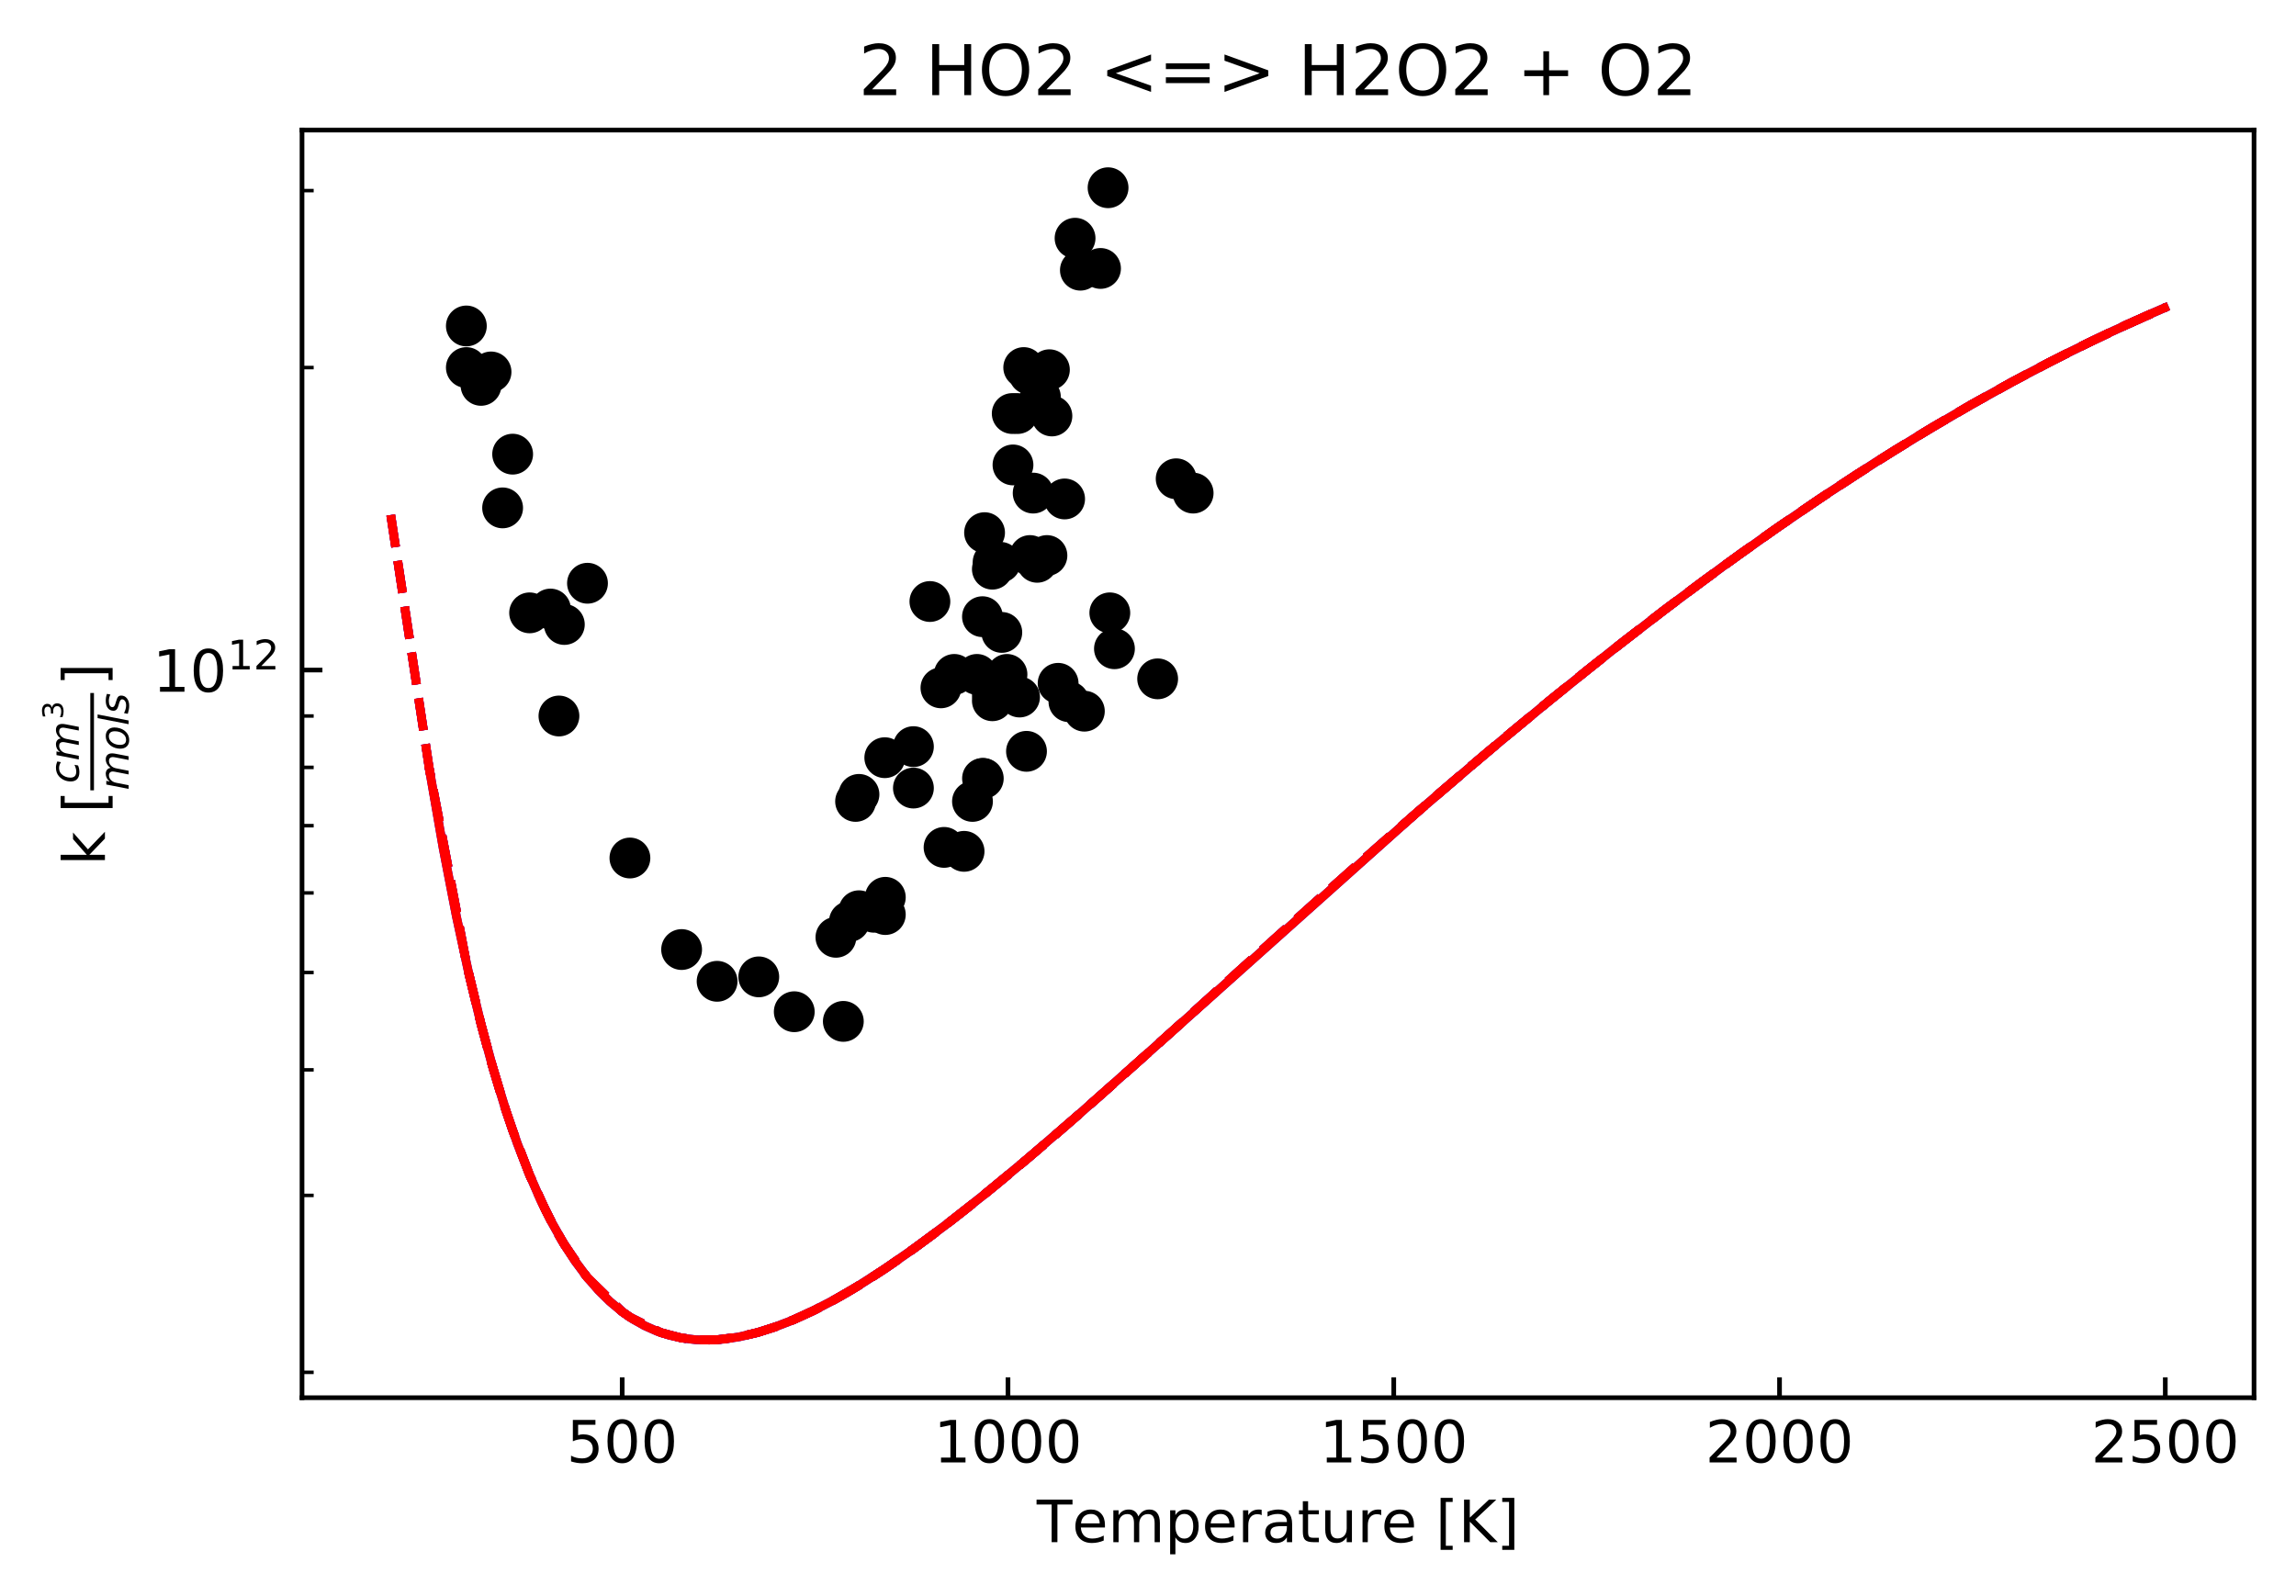 <?xml version="1.0" encoding="utf-8" standalone="no"?>
<!DOCTYPE svg PUBLIC "-//W3C//DTD SVG 1.1//EN"
  "http://www.w3.org/Graphics/SVG/1.1/DTD/svg11.dtd">
<!-- Created with matplotlib (https://matplotlib.org/) -->
<svg height="273.814pt" version="1.1" viewBox="0 0 393.8 273.814" width="393.8pt" xmlns="http://www.w3.org/2000/svg" xmlns:xlink="http://www.w3.org/1999/xlink">
 <defs>
  <style type="text/css">
*{stroke-linecap:butt;stroke-linejoin:round;}
  </style>
 </defs>
 <g id="figure_1">
  <g id="patch_1">
   <path d="M 0 273.814 
L 393.8 273.814 
L 393.8 0 
L 0 0 
z
" style="fill:#ffffff;"/>
  </g>
  <g id="axes_1">
   <g id="patch_2">
    <path d="M 51.8 239.758 
L 386.6 239.758 
L 386.6 22.318 
L 51.8 22.318 
z
" style="fill:#ffffff;"/>
   </g>
   <g id="matplotlib.axis_1">
    <g id="xtick_1">
     <g id="line2d_1">
      <defs>
       <path d="M 0 0 
L 0 -3.5 
" id="mb0730b00f3" style="stroke:#000000;stroke-width:0.8;"/>
      </defs>
      <g>
       <use style="stroke:#000000;stroke-width:0.8;" x="106.718" xlink:href="#mb0730b00f3" y="239.758"/>
      </g>
     </g>
     <g id="text_1">
      <!-- 500 -->
      <defs>
       <path d="M 10.797 72.906 
L 49.516 72.906 
L 49.516 64.594 
L 19.828 64.594 
L 19.828 46.734 
Q 21.969 47.469 24.109 47.828 
Q 26.266 48.188 28.422 48.188 
Q 40.625 48.188 47.75 41.5 
Q 54.891 34.812 54.891 23.391 
Q 54.891 11.625 47.562 5.094 
Q 40.234 -1.422 26.906 -1.422 
Q 22.312 -1.422 17.547 -0.641 
Q 12.797 0.141 7.719 1.703 
L 7.719 11.625 
Q 12.109 9.234 16.797 8.062 
Q 21.484 6.891 26.703 6.891 
Q 35.156 6.891 40.078 11.328 
Q 45.016 15.766 45.016 23.391 
Q 45.016 31 40.078 35.438 
Q 35.156 39.891 26.703 39.891 
Q 22.75 39.891 18.812 39.016 
Q 14.891 38.141 10.797 36.281 
z
" id="DejaVuSans-53"/>
       <path d="M 31.781 66.406 
Q 24.172 66.406 20.328 58.906 
Q 16.5 51.422 16.5 36.375 
Q 16.5 21.391 20.328 13.891 
Q 24.172 6.391 31.781 6.391 
Q 39.453 6.391 43.281 13.891 
Q 47.125 21.391 47.125 36.375 
Q 47.125 51.422 43.281 58.906 
Q 39.453 66.406 31.781 66.406 
z
M 31.781 74.219 
Q 44.047 74.219 50.516 64.516 
Q 56.984 54.828 56.984 36.375 
Q 56.984 17.969 50.516 8.266 
Q 44.047 -1.422 31.781 -1.422 
Q 19.531 -1.422 13.062 8.266 
Q 6.594 17.969 6.594 36.375 
Q 6.594 54.828 13.062 64.516 
Q 19.531 74.219 31.781 74.219 
z
" id="DejaVuSans-48"/>
      </defs>
      <g transform="translate(97.174 250.857)scale(0.1 -0.1)">
       <use xlink:href="#DejaVuSans-53"/>
       <use x="63.623" xlink:href="#DejaVuSans-48"/>
       <use x="127.246" xlink:href="#DejaVuSans-48"/>
      </g>
     </g>
    </g>
    <g id="xtick_2">
     <g id="line2d_2">
      <g>
       <use style="stroke:#000000;stroke-width:0.8;" x="172.884" xlink:href="#mb0730b00f3" y="239.758"/>
      </g>
     </g>
     <g id="text_2">
      <!-- 1000 -->
      <defs>
       <path d="M 12.406 8.297 
L 28.516 8.297 
L 28.516 63.922 
L 10.984 60.406 
L 10.984 69.391 
L 28.422 72.906 
L 38.281 72.906 
L 38.281 8.297 
L 54.391 8.297 
L 54.391 0 
L 12.406 0 
z
" id="DejaVuSans-49"/>
      </defs>
      <g transform="translate(160.159 250.857)scale(0.1 -0.1)">
       <use xlink:href="#DejaVuSans-49"/>
       <use x="63.623" xlink:href="#DejaVuSans-48"/>
       <use x="127.246" xlink:href="#DejaVuSans-48"/>
       <use x="190.869" xlink:href="#DejaVuSans-48"/>
      </g>
     </g>
    </g>
    <g id="xtick_3">
     <g id="line2d_3">
      <g>
       <use style="stroke:#000000;stroke-width:0.8;" x="239.05" xlink:href="#mb0730b00f3" y="239.758"/>
      </g>
     </g>
     <g id="text_3">
      <!-- 1500 -->
      <g transform="translate(226.325 250.857)scale(0.1 -0.1)">
       <use xlink:href="#DejaVuSans-49"/>
       <use x="63.623" xlink:href="#DejaVuSans-53"/>
       <use x="127.246" xlink:href="#DejaVuSans-48"/>
       <use x="190.869" xlink:href="#DejaVuSans-48"/>
      </g>
     </g>
    </g>
    <g id="xtick_4">
     <g id="line2d_4">
      <g>
       <use style="stroke:#000000;stroke-width:0.8;" x="305.216" xlink:href="#mb0730b00f3" y="239.758"/>
      </g>
     </g>
     <g id="text_4">
      <!-- 2000 -->
      <defs>
       <path d="M 19.188 8.297 
L 53.609 8.297 
L 53.609 0 
L 7.328 0 
L 7.328 8.297 
Q 12.938 14.109 22.625 23.891 
Q 32.328 33.688 34.812 36.531 
Q 39.547 41.844 41.422 45.531 
Q 43.312 49.219 43.312 52.781 
Q 43.312 58.594 39.234 62.25 
Q 35.156 65.922 28.609 65.922 
Q 23.969 65.922 18.812 64.312 
Q 13.672 62.703 7.812 59.422 
L 7.812 69.391 
Q 13.766 71.781 18.938 73 
Q 24.125 74.219 28.422 74.219 
Q 39.75 74.219 46.484 68.547 
Q 53.219 62.891 53.219 53.422 
Q 53.219 48.922 51.531 44.891 
Q 49.859 40.875 45.406 35.406 
Q 44.188 33.984 37.641 27.219 
Q 31.109 20.453 19.188 8.297 
z
" id="DejaVuSans-50"/>
      </defs>
      <g transform="translate(292.491 250.857)scale(0.1 -0.1)">
       <use xlink:href="#DejaVuSans-50"/>
       <use x="63.623" xlink:href="#DejaVuSans-48"/>
       <use x="127.246" xlink:href="#DejaVuSans-48"/>
       <use x="190.869" xlink:href="#DejaVuSans-48"/>
      </g>
     </g>
    </g>
    <g id="xtick_5">
     <g id="line2d_5">
      <g>
       <use style="stroke:#000000;stroke-width:0.8;" x="371.382" xlink:href="#mb0730b00f3" y="239.758"/>
      </g>
     </g>
     <g id="text_5">
      <!-- 2500 -->
      <g transform="translate(358.657 250.857)scale(0.1 -0.1)">
       <use xlink:href="#DejaVuSans-50"/>
       <use x="63.623" xlink:href="#DejaVuSans-53"/>
       <use x="127.246" xlink:href="#DejaVuSans-48"/>
       <use x="190.869" xlink:href="#DejaVuSans-48"/>
      </g>
     </g>
    </g>
    <g id="text_6">
     <!-- Temperature [K] -->
     <defs>
      <path d="M -0.297 72.906 
L 61.375 72.906 
L 61.375 64.594 
L 35.5 64.594 
L 35.5 0 
L 25.594 0 
L 25.594 64.594 
L -0.297 64.594 
z
" id="DejaVuSans-84"/>
      <path d="M 56.203 29.594 
L 56.203 25.203 
L 14.891 25.203 
Q 15.484 15.922 20.484 11.062 
Q 25.484 6.203 34.422 6.203 
Q 39.594 6.203 44.453 7.469 
Q 49.312 8.734 54.109 11.281 
L 54.109 2.781 
Q 49.266 0.734 44.188 -0.344 
Q 39.109 -1.422 33.891 -1.422 
Q 20.797 -1.422 13.156 6.188 
Q 5.516 13.812 5.516 26.812 
Q 5.516 40.234 12.766 48.109 
Q 20.016 56 32.328 56 
Q 43.359 56 49.781 48.891 
Q 56.203 41.797 56.203 29.594 
z
M 47.219 32.234 
Q 47.125 39.594 43.094 43.984 
Q 39.062 48.391 32.422 48.391 
Q 24.906 48.391 20.391 44.141 
Q 15.875 39.891 15.188 32.172 
z
" id="DejaVuSans-101"/>
      <path d="M 52 44.188 
Q 55.375 50.25 60.062 53.125 
Q 64.75 56 71.094 56 
Q 79.641 56 84.281 50.016 
Q 88.922 44.047 88.922 33.016 
L 88.922 0 
L 79.891 0 
L 79.891 32.719 
Q 79.891 40.578 77.094 44.375 
Q 74.312 48.188 68.609 48.188 
Q 61.625 48.188 57.562 43.547 
Q 53.516 38.922 53.516 30.906 
L 53.516 0 
L 44.484 0 
L 44.484 32.719 
Q 44.484 40.625 41.703 44.406 
Q 38.922 48.188 33.109 48.188 
Q 26.219 48.188 22.156 43.531 
Q 18.109 38.875 18.109 30.906 
L 18.109 0 
L 9.078 0 
L 9.078 54.688 
L 18.109 54.688 
L 18.109 46.188 
Q 21.188 51.219 25.484 53.609 
Q 29.781 56 35.688 56 
Q 41.656 56 45.828 52.969 
Q 50 49.953 52 44.188 
z
" id="DejaVuSans-109"/>
      <path d="M 18.109 8.203 
L 18.109 -20.797 
L 9.078 -20.797 
L 9.078 54.688 
L 18.109 54.688 
L 18.109 46.391 
Q 20.953 51.266 25.266 53.625 
Q 29.594 56 35.594 56 
Q 45.562 56 51.781 48.094 
Q 58.016 40.188 58.016 27.297 
Q 58.016 14.406 51.781 6.484 
Q 45.562 -1.422 35.594 -1.422 
Q 29.594 -1.422 25.266 0.953 
Q 20.953 3.328 18.109 8.203 
z
M 48.688 27.297 
Q 48.688 37.203 44.609 42.844 
Q 40.531 48.484 33.406 48.484 
Q 26.266 48.484 22.188 42.844 
Q 18.109 37.203 18.109 27.297 
Q 18.109 17.391 22.188 11.75 
Q 26.266 6.109 33.406 6.109 
Q 40.531 6.109 44.609 11.75 
Q 48.688 17.391 48.688 27.297 
z
" id="DejaVuSans-112"/>
      <path d="M 41.109 46.297 
Q 39.594 47.172 37.812 47.578 
Q 36.031 48 33.891 48 
Q 26.266 48 22.188 43.047 
Q 18.109 38.094 18.109 28.812 
L 18.109 0 
L 9.078 0 
L 9.078 54.688 
L 18.109 54.688 
L 18.109 46.188 
Q 20.953 51.172 25.484 53.578 
Q 30.031 56 36.531 56 
Q 37.453 56 38.578 55.875 
Q 39.703 55.766 41.062 55.516 
z
" id="DejaVuSans-114"/>
      <path d="M 34.281 27.484 
Q 23.391 27.484 19.188 25 
Q 14.984 22.516 14.984 16.5 
Q 14.984 11.719 18.141 8.906 
Q 21.297 6.109 26.703 6.109 
Q 34.188 6.109 38.703 11.406 
Q 43.219 16.703 43.219 25.484 
L 43.219 27.484 
z
M 52.203 31.203 
L 52.203 0 
L 43.219 0 
L 43.219 8.297 
Q 40.141 3.328 35.547 0.953 
Q 30.953 -1.422 24.312 -1.422 
Q 15.922 -1.422 10.953 3.297 
Q 6 8.016 6 15.922 
Q 6 25.141 12.172 29.828 
Q 18.359 34.516 30.609 34.516 
L 43.219 34.516 
L 43.219 35.406 
Q 43.219 41.609 39.141 45 
Q 35.062 48.391 27.688 48.391 
Q 23 48.391 18.547 47.266 
Q 14.109 46.141 10.016 43.891 
L 10.016 52.203 
Q 14.938 54.109 19.578 55.047 
Q 24.219 56 28.609 56 
Q 40.484 56 46.344 49.844 
Q 52.203 43.703 52.203 31.203 
z
" id="DejaVuSans-97"/>
      <path d="M 18.312 70.219 
L 18.312 54.688 
L 36.812 54.688 
L 36.812 47.703 
L 18.312 47.703 
L 18.312 18.016 
Q 18.312 11.328 20.141 9.422 
Q 21.969 7.516 27.594 7.516 
L 36.812 7.516 
L 36.812 0 
L 27.594 0 
Q 17.188 0 13.234 3.875 
Q 9.281 7.766 9.281 18.016 
L 9.281 47.703 
L 2.688 47.703 
L 2.688 54.688 
L 9.281 54.688 
L 9.281 70.219 
z
" id="DejaVuSans-116"/>
      <path d="M 8.5 21.578 
L 8.5 54.688 
L 17.484 54.688 
L 17.484 21.922 
Q 17.484 14.156 20.5 10.266 
Q 23.531 6.391 29.594 6.391 
Q 36.859 6.391 41.078 11.031 
Q 45.312 15.672 45.312 23.688 
L 45.312 54.688 
L 54.297 54.688 
L 54.297 0 
L 45.312 0 
L 45.312 8.406 
Q 42.047 3.422 37.719 1 
Q 33.406 -1.422 27.688 -1.422 
Q 18.266 -1.422 13.375 4.438 
Q 8.5 10.297 8.5 21.578 
z
M 31.109 56 
z
" id="DejaVuSans-117"/>
      <path id="DejaVuSans-32"/>
      <path d="M 8.594 75.984 
L 29.297 75.984 
L 29.297 69 
L 17.578 69 
L 17.578 -6.203 
L 29.297 -6.203 
L 29.297 -13.188 
L 8.594 -13.188 
z
" id="DejaVuSans-91"/>
      <path d="M 9.812 72.906 
L 19.672 72.906 
L 19.672 42.094 
L 52.391 72.906 
L 65.094 72.906 
L 28.906 38.922 
L 67.672 0 
L 54.688 0 
L 19.672 35.109 
L 19.672 0 
L 9.812 0 
z
" id="DejaVuSans-75"/>
      <path d="M 30.422 75.984 
L 30.422 -13.188 
L 9.719 -13.188 
L 9.719 -6.203 
L 21.391 -6.203 
L 21.391 69 
L 9.719 69 
L 9.719 75.984 
z
" id="DejaVuSans-93"/>
     </defs>
     <g transform="translate(177.813 264.535)scale(0.1 -0.1)">
      <use xlink:href="#DejaVuSans-84"/>
      <use x="60.818" xlink:href="#DejaVuSans-101"/>
      <use x="122.342" xlink:href="#DejaVuSans-109"/>
      <use x="219.754" xlink:href="#DejaVuSans-112"/>
      <use x="283.23" xlink:href="#DejaVuSans-101"/>
      <use x="344.754" xlink:href="#DejaVuSans-114"/>
      <use x="385.867" xlink:href="#DejaVuSans-97"/>
      <use x="447.146" xlink:href="#DejaVuSans-116"/>
      <use x="486.355" xlink:href="#DejaVuSans-117"/>
      <use x="549.734" xlink:href="#DejaVuSans-114"/>
      <use x="590.816" xlink:href="#DejaVuSans-101"/>
      <use x="652.34" xlink:href="#DejaVuSans-32"/>
      <use x="684.127" xlink:href="#DejaVuSans-91"/>
      <use x="723.141" xlink:href="#DejaVuSans-75"/>
      <use x="788.717" xlink:href="#DejaVuSans-93"/>
     </g>
    </g>
   </g>
   <g id="matplotlib.axis_2">
    <g id="ytick_1">
     <g id="line2d_6">
      <defs>
       <path d="M 0 0 
L 3.5 0 
" id="m289dfa1ef1" style="stroke:#000000;stroke-width:0.8;"/>
      </defs>
      <g>
       <use style="stroke:#000000;stroke-width:0.8;" x="51.8" xlink:href="#m289dfa1ef1" y="114.933"/>
      </g>
     </g>
     <g id="text_7">
      <!-- $\mathdefault{10^{12}}$ -->
      <g transform="translate(26.2 118.732)scale(0.1 -0.1)">
       <use transform="translate(0 0.766)" xlink:href="#DejaVuSans-49"/>
       <use transform="translate(63.623 0.766)" xlink:href="#DejaVuSans-48"/>
       <use transform="translate(128.203 39.047)scale(0.7)" xlink:href="#DejaVuSans-49"/>
       <use transform="translate(172.739 39.047)scale(0.7)" xlink:href="#DejaVuSans-50"/>
      </g>
     </g>
    </g>
    <g id="ytick_2">
     <g id="line2d_7">
      <defs>
       <path d="M 0 0 
L 2 0 
" id="m02a4780db3" style="stroke:#000000;stroke-width:0.6;"/>
      </defs>
      <g>
       <use style="stroke:#000000;stroke-width:0.6;" x="51.8" xlink:href="#m02a4780db3" y="235.403"/>
      </g>
     </g>
    </g>
    <g id="ytick_3">
     <g id="line2d_8">
      <g>
       <use style="stroke:#000000;stroke-width:0.6;" x="51.8" xlink:href="#m02a4780db3" y="205.053"/>
      </g>
     </g>
    </g>
    <g id="ytick_4">
     <g id="line2d_9">
      <g>
       <use style="stroke:#000000;stroke-width:0.6;" x="51.8" xlink:href="#m02a4780db3" y="183.519"/>
      </g>
     </g>
    </g>
    <g id="ytick_5">
     <g id="line2d_10">
      <g>
       <use style="stroke:#000000;stroke-width:0.6;" x="51.8" xlink:href="#m02a4780db3" y="166.816"/>
      </g>
     </g>
    </g>
    <g id="ytick_6">
     <g id="line2d_11">
      <g>
       <use style="stroke:#000000;stroke-width:0.6;" x="51.8" xlink:href="#m02a4780db3" y="153.169"/>
      </g>
     </g>
    </g>
    <g id="ytick_7">
     <g id="line2d_12">
      <g>
       <use style="stroke:#000000;stroke-width:0.6;" x="51.8" xlink:href="#m02a4780db3" y="141.631"/>
      </g>
     </g>
    </g>
    <g id="ytick_8">
     <g id="line2d_13">
      <g>
       <use style="stroke:#000000;stroke-width:0.6;" x="51.8" xlink:href="#m02a4780db3" y="131.635"/>
      </g>
     </g>
    </g>
    <g id="ytick_9">
     <g id="line2d_14">
      <g>
       <use style="stroke:#000000;stroke-width:0.6;" x="51.8" xlink:href="#m02a4780db3" y="122.819"/>
      </g>
     </g>
    </g>
    <g id="ytick_10">
     <g id="line2d_15">
      <g>
       <use style="stroke:#000000;stroke-width:0.6;" x="51.8" xlink:href="#m02a4780db3" y="63.049"/>
      </g>
     </g>
    </g>
    <g id="ytick_11">
     <g id="line2d_16">
      <g>
       <use style="stroke:#000000;stroke-width:0.6;" x="51.8" xlink:href="#m02a4780db3" y="32.699"/>
      </g>
     </g>
    </g>
    <g id="text_8">
     <!-- k [$\frac{cm^3}{{mol s}}$] -->
     <defs>
      <path d="M 9.078 75.984 
L 18.109 75.984 
L 18.109 31.109 
L 44.922 54.688 
L 56.391 54.688 
L 27.391 29.109 
L 57.625 0 
L 45.906 0 
L 18.109 26.703 
L 18.109 0 
L 9.078 0 
z
" id="DejaVuSans-107"/>
      <path d="M 53.609 52.594 
L 51.812 43.703 
Q 48.578 46.047 44.938 47.219 
Q 41.312 48.391 37.406 48.391 
Q 33.109 48.391 29.219 46.875 
Q 25.344 45.359 22.703 42.578 
Q 18.5 38.328 16.203 32.609 
Q 13.922 26.906 13.922 20.797 
Q 13.922 13.422 17.609 9.812 
Q 21.297 6.203 28.812 6.203 
Q 32.516 6.203 36.688 7.328 
Q 40.875 8.453 45.406 10.688 
L 43.703 1.812 
Q 39.797 0.203 35.672 -0.609 
Q 31.547 -1.422 27.203 -1.422 
Q 16.312 -1.422 10.453 4.016 
Q 4.594 9.469 4.594 19.578 
Q 4.594 28.078 7.641 35.234 
Q 10.688 42.391 16.703 48.094 
Q 20.797 52 26.312 54 
Q 31.844 56 38.375 56 
Q 42.188 56 45.938 55.141 
Q 49.703 54.297 53.609 52.594 
z
" id="DejaVuSans-Oblique-99"/>
      <path d="M 89.797 33.016 
L 83.406 0 
L 74.422 0 
L 80.719 32.719 
Q 81.109 34.812 81.297 36.328 
Q 81.5 37.844 81.5 38.922 
Q 81.5 43.312 79.047 45.75 
Q 76.609 48.188 72.219 48.188 
Q 65.672 48.188 60.547 43.281 
Q 55.422 38.375 53.906 30.516 
L 47.906 0 
L 38.922 0 
L 45.312 32.719 
Q 45.703 34.516 45.891 36.047 
Q 46.094 37.594 46.094 38.812 
Q 46.094 43.266 43.656 45.719 
Q 41.219 48.188 36.922 48.188 
Q 30.281 48.188 25.141 43.281 
Q 20.016 38.375 18.5 30.516 
L 12.5 0 
L 3.516 0 
L 14.203 54.688 
L 23.188 54.688 
L 21.484 46.188 
Q 25.141 50.984 30.047 53.484 
Q 34.969 56 40.578 56 
Q 46.531 56 50.359 52.875 
Q 54.203 49.75 54.984 44.188 
Q 59.078 49.953 64.469 52.969 
Q 69.875 56 75.875 56 
Q 82.906 56 86.734 51.953 
Q 90.578 47.906 90.578 40.484 
Q 90.578 38.875 90.375 36.938 
Q 90.188 35.016 89.797 33.016 
z
" id="DejaVuSans-Oblique-109"/>
      <path d="M 40.578 39.312 
Q 47.656 37.797 51.625 33 
Q 55.609 28.219 55.609 21.188 
Q 55.609 10.406 48.188 4.484 
Q 40.766 -1.422 27.094 -1.422 
Q 22.516 -1.422 17.656 -0.516 
Q 12.797 0.391 7.625 2.203 
L 7.625 11.719 
Q 11.719 9.328 16.594 8.109 
Q 21.484 6.891 26.812 6.891 
Q 36.078 6.891 40.938 10.547 
Q 45.797 14.203 45.797 21.188 
Q 45.797 27.641 41.281 31.266 
Q 36.766 34.906 28.719 34.906 
L 20.219 34.906 
L 20.219 43.016 
L 29.109 43.016 
Q 36.375 43.016 40.234 45.922 
Q 44.094 48.828 44.094 54.297 
Q 44.094 59.906 40.109 62.906 
Q 36.141 65.922 28.719 65.922 
Q 24.656 65.922 20.016 65.031 
Q 15.375 64.156 9.812 62.312 
L 9.812 71.094 
Q 15.438 72.656 20.344 73.438 
Q 25.25 74.219 29.594 74.219 
Q 40.828 74.219 47.359 69.109 
Q 53.906 64.016 53.906 55.328 
Q 53.906 49.266 50.438 45.094 
Q 46.969 40.922 40.578 39.312 
z
" id="DejaVuSans-51"/>
      <path d="M 25.391 -1.422 
Q 15.766 -1.422 10.172 4.516 
Q 4.594 10.453 4.594 20.703 
Q 4.594 26.656 6.516 32.828 
Q 8.453 39.016 11.531 43.219 
Q 16.359 49.75 22.312 52.875 
Q 28.266 56 35.797 56 
Q 45.125 56 50.859 50.188 
Q 56.594 44.391 56.594 35.016 
Q 56.594 28.516 54.688 22.062 
Q 52.781 15.625 49.703 11.375 
Q 44.922 4.828 38.969 1.703 
Q 33.016 -1.422 25.391 -1.422 
z
M 13.922 21 
Q 13.922 13.578 17.016 9.891 
Q 20.125 6.203 26.422 6.203 
Q 35.453 6.203 41.375 14.078 
Q 47.312 21.969 47.312 34.078 
Q 47.312 41.156 44.141 44.766 
Q 40.969 48.391 34.812 48.391 
Q 29.734 48.391 25.781 46.016 
Q 21.828 43.656 18.703 38.812 
Q 16.406 35.203 15.156 30.562 
Q 13.922 25.922 13.922 21 
z
" id="DejaVuSans-Oblique-111"/>
      <path d="M 18.312 75.984 
L 27.297 75.984 
L 12.5 0 
L 3.516 0 
z
" id="DejaVuSans-Oblique-108"/>
      <path d="M 50 53.078 
L 48.297 44.578 
Q 44.734 46.531 40.766 47.5 
Q 36.812 48.484 32.625 48.484 
Q 25.531 48.484 21.453 46.062 
Q 17.391 43.656 17.391 39.5 
Q 17.391 34.672 26.859 32.078 
Q 27.594 31.891 27.938 31.781 
L 30.812 30.906 
Q 39.797 28.422 42.797 25.688 
Q 45.797 22.953 45.797 18.219 
Q 45.797 9.516 38.891 4.047 
Q 31.984 -1.422 20.797 -1.422 
Q 16.453 -1.422 11.672 -0.578 
Q 6.891 0.25 1.125 2 
L 2.875 11.281 
Q 7.812 8.734 12.594 7.422 
Q 17.391 6.109 21.781 6.109 
Q 28.375 6.109 32.5 8.938 
Q 36.625 11.766 36.625 16.109 
Q 36.625 20.797 25.781 23.688 
L 24.859 23.922 
L 21.781 24.703 
Q 14.938 26.516 11.766 29.469 
Q 8.594 32.422 8.594 37.016 
Q 8.594 45.75 15.156 50.875 
Q 21.734 56 33.016 56 
Q 37.453 56 41.672 55.266 
Q 45.906 54.547 50 53.078 
z
" id="DejaVuSans-Oblique-115"/>
     </defs>
     <g transform="translate(18 148.438)rotate(-90)scale(0.1 -0.1)">
      <use transform="translate(0 0.044)" xlink:href="#DejaVuSans-107"/>
      <use transform="translate(57.91 0.044)" xlink:href="#DejaVuSans-32"/>
      <use transform="translate(89.697 0.044)" xlink:href="#DejaVuSans-91"/>
      <use transform="translate(140.711 44.836)scale(0.7)" xlink:href="#DejaVuSans-Oblique-99"/>
      <use transform="translate(179.197 44.836)scale(0.7)" xlink:href="#DejaVuSans-Oblique-109"/>
      <use transform="translate(250.641 71.633)scale(0.49)" xlink:href="#DejaVuSans-51"/>
      <use transform="translate(128.711 -40.598)scale(0.7)" xlink:href="#DejaVuSans-Oblique-109"/>
      <use transform="translate(196.899 -40.598)scale(0.7)" xlink:href="#DejaVuSans-Oblique-111"/>
      <use transform="translate(239.727 -40.598)scale(0.7)" xlink:href="#DejaVuSans-Oblique-108"/>
      <use transform="translate(259.175 -40.598)scale(0.7)" xlink:href="#DejaVuSans-Oblique-115"/>
      <use transform="translate(308.145 0.044)" xlink:href="#DejaVuSans-93"/>
      <path d="M 128.711 18.841 
L 128.711 25.091 
L 295.645 25.091 
L 295.645 18.841 
L 128.711 18.841 
z
"/>
     </g>
    </g>
   </g>
   <g id="line2d_17">
    <path clip-path="url(#p3d8769a57a)" d="M 73.635 131.892 
L 76.017 145.536 
L 78.266 157.128 
L 80.384 166.913 
L 82.501 175.665 
L 84.618 183.459 
L 86.736 190.374 
L 88.721 196.128 
L 90.706 201.24 
L 92.691 205.765 
L 94.676 209.757 
L 96.661 213.264 
L 98.646 216.329 
L 100.631 218.991 
L 102.615 221.287 
L 104.6 223.249 
L 106.585 224.905 
L 108.57 226.282 
L 110.555 227.404 
L 112.673 228.343 
L 114.79 229.039 
L 117.04 229.537 
L 119.289 229.808 
L 121.671 229.869 
L 124.186 229.707 
L 126.832 229.308 
L 129.611 228.663 
L 132.655 227.72 
L 135.831 226.501 
L 139.271 224.942 
L 142.977 223.02 
L 147.079 220.638 
L 151.578 217.762 
L 156.607 214.275 
L 162.165 210.144 
L 168.517 205.14 
L 175.927 199.008 
L 184.926 191.258 
L 196.836 180.682 
L 243.152 139.26 
L 255.194 128.951 
L 266.178 119.839 
L 276.367 111.67 
L 286.16 104.103 
L 295.556 97.124 
L 304.554 90.714 
L 313.288 84.762 
L 321.757 79.257 
L 330.094 74.102 
L 338.166 69.37 
L 346.106 64.972 
L 353.914 60.903 
L 361.589 57.156 
L 369 53.782 
L 371.249 52.806 
L 371.249 52.806 
" style="fill:none;stroke:#0000ff;stroke-linecap:square;stroke-width:1.5;"/>
   </g>
   <g id="line2d_18">
    <path clip-path="url(#p3d8769a57a)" d="M 67.018 88.344 
L 73.635 131.892 
L 79.987 165.159 
L 79.987 165.159 
L 80.251 166.332 
L 82.501 175.665 
L 84.221 182.067 
L 86.206 188.723 
L 86.868 190.779 
L 87.927 193.907 
L 90.838 201.559 
L 93.485 207.423 
L 94.411 209.253 
L 95.867 211.916 
L 96.793 213.481 
L 100.101 218.318 
L 100.763 219.155 
L 106.718 225.005 
L 108.041 225.941 
L 113.334 228.585 
L 116.907 229.514 
L 119.951 229.847 
L 122.995 229.811 
L 126.568 229.357 
L 130.141 228.516 
L 133.184 227.533 
L 136.228 226.333 
L 139.801 224.682 
L 143.374 222.8 
L 144.644 222.081 
L 145.685 221.475 
L 146.417 221.038 
L 146.746 220.84 
L 147.327 220.486 
L 147.327 220.486 
L 149.888 218.871 
L 151.755 217.644 
L 151.846 217.583 
L 151.846 217.583 
L 153.034 216.779 
L 156.665 214.232 
L 156.665 214.232 
L 159.493 212.162 
L 159.651 212.045 
L 161.385 210.739 
L 161.921 210.33 
L 163.67 208.983 
L 165.355 207.664 
L 166.267 206.942 
L 166.797 206.521 
L 167.558 205.912 
L 168.508 205.146 
L 168.517 205.14 
L 168.649 205.033 
L 168.869 204.855 
L 170.207 203.766 
L 170.207 203.766 
L 170.207 203.766 
L 170.33 203.665 
L 171.574 202.644 
L 171.825 202.436 
L 172.713 201.7 
L 172.884 201.559 
L 173.614 200.951 
L 173.743 200.843 
L 174.526 200.187 
L 174.869 199.9 
L 175.584 199.297 
L 176.06 198.896 
L 176.524 198.502 
L 176.66 198.388 
L 177.204 197.926 
L 177.89 197.341 
L 178.444 196.869 
L 179.5 195.963 
L 179.565 195.908 
L 179.991 195.542 
L 180.419 195.174 
L 181.485 194.252 
L 182.598 193.288 
L 183.338 192.644 
L 184.391 191.725 
L 185.304 190.926 
L 185.985 190.329 
L 186.117 190.213 
L 188.756 187.886 
L 190.052 186.738 
L 190.352 186.472 
L 191.146 185.767 
L 192.734 184.353 
L 198.556 179.137 
L 199.35 178.422 
L 201.732 176.276 
L 204.643 173.648 
L 205.967 172.453 
L 212.583 166.471 
L 219.2 160.5 
L 225.817 154.56 
L 232.433 148.667 
L 239.05 142.837 
L 245.666 137.082 
L 252.283 131.414 
L 258.9 125.843 
L 265.516 120.379 
L 272.133 115.029 
L 278.749 109.802 
L 285.366 104.705 
L 291.983 99.744 
L 298.599 94.924 
L 305.216 90.253 
L 305.216 90.253 
L 311.832 85.735 
L 318.449 81.375 
L 325.066 77.179 
L 331.682 73.15 
L 338.299 69.294 
L 344.915 65.615 
L 351.532 62.117 
L 358.149 58.804 
L 364.765 55.68 
L 371.382 52.749 
L 371.382 52.749 
" style="fill:none;stroke:#0000ff;stroke-dasharray:5.55,2.4;stroke-dashoffset:0;stroke-width:1.5;"/>
   </g>
   <g id="line2d_19">
    <path clip-path="url(#p3d8769a57a)" d="M 67.018 88.345 
L 73.635 131.892 
L 79.987 165.159 
L 79.987 165.159 
L 80.251 166.333 
L 82.501 175.665 
L 84.221 182.067 
L 86.206 188.724 
L 86.868 190.779 
L 87.927 193.908 
L 90.838 201.559 
L 93.485 207.423 
L 94.411 209.254 
L 95.867 211.917 
L 96.793 213.482 
L 100.101 218.319 
L 100.763 219.156 
L 106.718 225.006 
L 108.041 225.941 
L 113.334 228.586 
L 116.907 229.515 
L 119.951 229.847 
L 122.995 229.812 
L 126.568 229.358 
L 130.141 228.517 
L 133.184 227.533 
L 136.228 226.334 
L 139.801 224.683 
L 143.374 222.801 
L 144.644 222.082 
L 145.685 221.475 
L 146.417 221.039 
L 146.746 220.84 
L 147.327 220.486 
L 147.327 220.486 
L 149.888 218.872 
L 151.755 217.644 
L 151.846 217.584 
L 151.846 217.584 
L 153.034 216.78 
L 156.665 214.233 
L 156.665 214.233 
L 159.493 212.163 
L 159.651 212.045 
L 161.385 210.739 
L 161.921 210.331 
L 163.67 208.984 
L 165.355 207.665 
L 166.267 206.943 
L 166.797 206.522 
L 167.558 205.913 
L 168.508 205.147 
L 168.517 205.14 
L 168.649 205.033 
L 168.869 204.856 
L 170.207 203.766 
L 170.207 203.766 
L 170.207 203.766 
L 170.33 203.666 
L 171.574 202.644 
L 171.825 202.437 
L 172.713 201.701 
L 172.884 201.559 
L 173.614 200.952 
L 173.743 200.843 
L 174.526 200.188 
L 174.869 199.9 
L 175.584 199.298 
L 176.06 198.896 
L 176.524 198.503 
L 176.66 198.388 
L 177.204 197.927 
L 177.89 197.342 
L 178.444 196.869 
L 179.5 195.964 
L 179.565 195.908 
L 179.991 195.543 
L 180.419 195.174 
L 181.485 194.253 
L 182.598 193.288 
L 183.338 192.645 
L 184.391 191.726 
L 185.304 190.926 
L 185.985 190.33 
L 186.117 190.213 
L 188.756 187.887 
L 190.052 186.739 
L 190.352 186.473 
L 191.146 185.768 
L 192.734 184.354 
L 198.556 179.137 
L 199.35 178.423 
L 201.732 176.277 
L 204.643 173.649 
L 205.967 172.453 
L 212.583 166.472 
L 219.2 160.501 
L 225.817 154.561 
L 232.433 148.668 
L 239.05 142.838 
L 245.666 137.083 
L 252.283 131.415 
L 258.9 125.844 
L 265.516 120.38 
L 272.133 115.03 
L 278.749 109.803 
L 285.366 104.706 
L 291.983 99.744 
L 298.599 94.925 
L 305.216 90.254 
L 305.216 90.254 
L 311.832 85.736 
L 318.449 81.376 
L 325.066 77.18 
L 331.682 73.151 
L 338.299 69.295 
L 344.915 65.616 
L 351.532 62.118 
L 358.149 58.805 
L 364.765 55.681 
L 371.382 52.75 
L 371.382 52.75 
" style="fill:none;stroke:#0000ff;stroke-dasharray:5.55,2.4;stroke-dashoffset:0;stroke-width:1.5;"/>
   </g>
   <g id="line2d_20">
    <path clip-path="url(#p3d8769a57a)" d="M 73.635 131.892 
L 76.017 145.536 
L 78.266 157.128 
L 80.384 166.913 
L 82.501 175.665 
L 84.618 183.459 
L 86.736 190.374 
L 88.721 196.128 
L 90.706 201.24 
L 92.691 205.765 
L 94.676 209.757 
L 96.661 213.264 
L 98.646 216.329 
L 100.631 218.991 
L 102.615 221.287 
L 104.6 223.249 
L 106.585 224.905 
L 108.57 226.282 
L 110.555 227.404 
L 112.673 228.343 
L 114.79 229.039 
L 117.04 229.537 
L 119.289 229.808 
L 121.671 229.869 
L 124.186 229.707 
L 126.832 229.308 
L 129.611 228.663 
L 132.655 227.72 
L 135.831 226.501 
L 139.271 224.942 
L 142.977 223.02 
L 147.079 220.638 
L 151.578 217.762 
L 156.607 214.275 
L 162.165 210.144 
L 168.517 205.14 
L 175.927 199.008 
L 184.926 191.258 
L 196.836 180.682 
L 243.152 139.26 
L 255.194 128.951 
L 266.178 119.839 
L 276.367 111.67 
L 286.16 104.103 
L 295.556 97.124 
L 304.554 90.714 
L 313.288 84.762 
L 321.757 79.257 
L 330.094 74.102 
L 338.166 69.37 
L 346.106 64.972 
L 353.914 60.903 
L 361.589 57.156 
L 369 53.782 
L 371.249 52.806 
L 371.249 52.806 
" style="fill:none;stroke:#ff0000;stroke-linecap:square;stroke-width:1.5;"/>
   </g>
   <g id="line2d_21">
    <path clip-path="url(#p3d8769a57a)" d="M 67.018 88.344 
L 73.635 131.892 
L 79.987 165.159 
L 79.987 165.159 
L 80.251 166.332 
L 82.501 175.665 
L 84.221 182.067 
L 86.206 188.723 
L 86.868 190.779 
L 87.927 193.907 
L 90.838 201.559 
L 93.485 207.423 
L 94.411 209.253 
L 95.867 211.916 
L 96.793 213.481 
L 100.101 218.318 
L 100.763 219.155 
L 106.718 225.005 
L 108.041 225.941 
L 113.334 228.585 
L 116.907 229.514 
L 119.951 229.847 
L 122.995 229.811 
L 126.568 229.357 
L 130.141 228.516 
L 133.184 227.533 
L 136.228 226.333 
L 139.801 224.682 
L 143.374 222.8 
L 144.644 222.081 
L 145.685 221.475 
L 146.417 221.038 
L 146.746 220.84 
L 147.327 220.486 
L 147.327 220.486 
L 149.888 218.871 
L 151.755 217.644 
L 151.846 217.583 
L 151.846 217.583 
L 153.034 216.779 
L 156.665 214.232 
L 156.665 214.232 
L 159.493 212.162 
L 159.651 212.045 
L 161.385 210.739 
L 161.921 210.33 
L 163.67 208.983 
L 165.355 207.664 
L 166.267 206.942 
L 166.797 206.521 
L 167.558 205.912 
L 168.508 205.146 
L 168.517 205.14 
L 168.649 205.033 
L 168.869 204.855 
L 170.207 203.766 
L 170.207 203.766 
L 170.207 203.766 
L 170.33 203.665 
L 171.574 202.644 
L 171.825 202.436 
L 172.713 201.7 
L 172.884 201.559 
L 173.614 200.951 
L 173.743 200.843 
L 174.526 200.187 
L 174.869 199.9 
L 175.584 199.297 
L 176.06 198.896 
L 176.524 198.502 
L 176.66 198.388 
L 177.204 197.926 
L 177.89 197.341 
L 178.444 196.869 
L 179.5 195.963 
L 179.565 195.908 
L 179.991 195.542 
L 180.419 195.174 
L 181.485 194.252 
L 182.598 193.288 
L 183.338 192.644 
L 184.391 191.725 
L 185.304 190.926 
L 185.985 190.329 
L 186.117 190.213 
L 188.756 187.886 
L 190.052 186.738 
L 190.352 186.472 
L 191.146 185.767 
L 192.734 184.353 
L 198.556 179.137 
L 199.35 178.422 
L 201.732 176.276 
L 204.643 173.648 
L 205.967 172.453 
L 212.583 166.471 
L 219.2 160.5 
L 225.817 154.56 
L 232.433 148.667 
L 239.05 142.837 
L 245.666 137.082 
L 252.283 131.414 
L 258.9 125.843 
L 265.516 120.379 
L 272.133 115.029 
L 278.749 109.802 
L 285.366 104.705 
L 291.983 99.744 
L 298.599 94.924 
L 305.216 90.253 
L 305.216 90.253 
L 311.832 85.735 
L 318.449 81.375 
L 325.066 77.179 
L 331.682 73.15 
L 338.299 69.294 
L 344.915 65.615 
L 351.532 62.117 
L 358.149 58.804 
L 364.765 55.68 
L 371.382 52.749 
L 371.382 52.749 
" style="fill:none;stroke:#ff0000;stroke-dasharray:5.55,2.4;stroke-dashoffset:0;stroke-width:1.5;"/>
   </g>
   <g id="line2d_22">
    <path clip-path="url(#p3d8769a57a)" d="M 67.018 88.345 
L 73.635 131.892 
L 79.987 165.159 
L 79.987 165.159 
L 80.251 166.333 
L 82.501 175.665 
L 84.221 182.067 
L 86.206 188.724 
L 86.868 190.779 
L 87.927 193.908 
L 90.838 201.559 
L 93.485 207.423 
L 94.411 209.254 
L 95.867 211.917 
L 96.793 213.482 
L 100.101 218.319 
L 100.763 219.156 
L 106.718 225.006 
L 108.041 225.941 
L 113.334 228.586 
L 116.907 229.515 
L 119.951 229.847 
L 122.995 229.812 
L 126.568 229.358 
L 130.141 228.517 
L 133.184 227.533 
L 136.228 226.334 
L 139.801 224.683 
L 143.374 222.801 
L 144.644 222.082 
L 145.685 221.475 
L 146.417 221.039 
L 146.746 220.84 
L 147.327 220.486 
L 147.327 220.486 
L 149.888 218.872 
L 151.755 217.644 
L 151.846 217.584 
L 151.846 217.584 
L 153.034 216.78 
L 156.665 214.233 
L 156.665 214.233 
L 159.493 212.163 
L 159.651 212.045 
L 161.385 210.739 
L 161.921 210.331 
L 163.67 208.984 
L 165.355 207.665 
L 166.267 206.943 
L 166.797 206.522 
L 167.558 205.913 
L 168.508 205.147 
L 168.517 205.14 
L 168.649 205.033 
L 168.869 204.856 
L 170.207 203.766 
L 170.207 203.766 
L 170.207 203.766 
L 170.33 203.666 
L 171.574 202.644 
L 171.825 202.437 
L 172.713 201.701 
L 172.884 201.559 
L 173.614 200.952 
L 173.743 200.843 
L 174.526 200.188 
L 174.869 199.9 
L 175.584 199.298 
L 176.06 198.896 
L 176.524 198.503 
L 176.66 198.388 
L 177.204 197.927 
L 177.89 197.342 
L 178.444 196.869 
L 179.5 195.964 
L 179.565 195.908 
L 179.991 195.543 
L 180.419 195.174 
L 181.485 194.253 
L 182.598 193.288 
L 183.338 192.645 
L 184.391 191.726 
L 185.304 190.926 
L 185.985 190.33 
L 186.117 190.213 
L 188.756 187.887 
L 190.052 186.739 
L 190.352 186.473 
L 191.146 185.768 
L 192.734 184.354 
L 198.556 179.137 
L 199.35 178.423 
L 201.732 176.277 
L 204.643 173.649 
L 205.967 172.453 
L 212.583 166.472 
L 219.2 160.501 
L 225.817 154.561 
L 232.433 148.668 
L 239.05 142.838 
L 245.666 137.083 
L 252.283 131.415 
L 258.9 125.844 
L 265.516 120.38 
L 272.133 115.03 
L 278.749 109.803 
L 285.366 104.706 
L 291.983 99.744 
L 298.599 94.925 
L 305.216 90.254 
L 305.216 90.254 
L 311.832 85.736 
L 318.449 81.376 
L 325.066 77.18 
L 331.682 73.151 
L 338.299 69.295 
L 344.915 65.616 
L 351.532 62.118 
L 358.149 58.805 
L 364.765 55.681 
L 371.382 52.75 
L 371.382 52.75 
" style="fill:none;stroke:#ff0000;stroke-dasharray:5.55,2.4;stroke-dashoffset:0;stroke-width:1.5;"/>
   </g>
   <g id="line2d_23">
    <defs>
     <path d="M 0 3 
C 0.796 3 1.559 2.684 2.121 2.121 
C 2.684 1.559 3 0.796 3 0 
C 3 -0.796 2.684 -1.559 2.121 -2.121 
C 1.559 -2.684 0.796 -3 0 -3 
C -0.796 -3 -1.559 -2.684 -2.121 -2.121 
C -2.684 -1.559 -3 -0.796 -3 0 
C -3 0.796 -2.684 1.559 -2.121 2.121 
C -1.559 2.684 -0.796 3 0 3 
z
" id="m51abc9c9f1" style="stroke:#000000;"/>
    </defs>
    <g clip-path="url(#p3d8769a57a)">
     <use style="stroke:#000000;" x="79.987" xlink:href="#m51abc9c9f1" y="55.915"/>
     <use style="stroke:#000000;" x="82.501" xlink:href="#m51abc9c9f1" y="66.105"/>
     <use style="stroke:#000000;" x="84.221" xlink:href="#m51abc9c9f1" y="63.801"/>
     <use style="stroke:#000000;" x="86.206" xlink:href="#m51abc9c9f1" y="87.12"/>
     <use style="stroke:#000000;" x="87.927" xlink:href="#m51abc9c9f1" y="77.904"/>
     <use style="stroke:#000000;" x="90.838" xlink:href="#m51abc9c9f1" y="105.125"/>
     <use style="stroke:#000000;" x="94.411" xlink:href="#m51abc9c9f1" y="104.471"/>
     <use style="stroke:#000000;" x="96.793" xlink:href="#m51abc9c9f1" y="107.121"/>
     <use style="stroke:#000000;" x="100.763" xlink:href="#m51abc9c9f1" y="100.048"/>
     <use style="stroke:#000000;" x="108.041" xlink:href="#m51abc9c9f1" y="147.178"/>
     <use style="stroke:#000000;" x="79.987" xlink:href="#m51abc9c9f1" y="63.049"/>
     <use style="stroke:#000000;" x="95.867" xlink:href="#m51abc9c9f1" y="122.819"/>
     <use style="stroke:#000000;" x="116.907" xlink:href="#m51abc9c9f1" y="162.88"/>
     <use style="stroke:#000000;" x="122.995" xlink:href="#m51abc9c9f1" y="168.328"/>
     <use style="stroke:#000000;" x="130.141" xlink:href="#m51abc9c9f1" y="167.568"/>
     <use style="stroke:#000000;" x="136.228" xlink:href="#m51abc9c9f1" y="173.547"/>
     <use style="stroke:#000000;" x="143.374" xlink:href="#m51abc9c9f1" y="160.779"/>
     <use style="stroke:#000000;" x="144.644" xlink:href="#m51abc9c9f1" y="175.203"/>
     <use style="stroke:#000000;" x="145.685" xlink:href="#m51abc9c9f1" y="158.066"/>
     <use style="stroke:#000000;" x="147.327" xlink:href="#m51abc9c9f1" y="156.225"/>
     <use style="stroke:#000000;" x="147.327" xlink:href="#m51abc9c9f1" y="136.267"/>
     <use style="stroke:#000000;" x="146.746" xlink:href="#m51abc9c9f1" y="137.471"/>
     <use style="stroke:#000000;" x="149.888" xlink:href="#m51abc9c9f1" y="156.485"/>
     <use style="stroke:#000000;" x="151.846" xlink:href="#m51abc9c9f1" y="156.877"/>
     <use style="stroke:#000000;" x="151.846" xlink:href="#m51abc9c9f1" y="153.921"/>
     <use style="stroke:#000000;" x="151.755" xlink:href="#m51abc9c9f1" y="129.97"/>
     <use style="stroke:#000000;" x="156.665" xlink:href="#m51abc9c9f1" y="135.18"/>
     <use style="stroke:#000000;" x="156.665" xlink:href="#m51abc9c9f1" y="128.073"/>
     <use style="stroke:#000000;" x="161.921" xlink:href="#m51abc9c9f1" y="145.357"/>
     <use style="stroke:#000000;" x="161.385" xlink:href="#m51abc9c9f1" y="117.988"/>
     <use style="stroke:#000000;" x="159.493" xlink:href="#m51abc9c9f1" y="103.181"/>
     <use style="stroke:#000000;" x="163.67" xlink:href="#m51abc9c9f1" y="115.685"/>
     <use style="stroke:#000000;" x="165.355" xlink:href="#m51abc9c9f1" y="146.035"/>
     <use style="stroke:#000000;" x="170.207" xlink:href="#m51abc9c9f1" y="120.204"/>
     <use style="stroke:#000000;" x="170.207" xlink:href="#m51abc9c9f1" y="97.633"/>
     <use style="stroke:#000000;" x="170.33" xlink:href="#m51abc9c9f1" y="96.455"/>
     <use style="stroke:#000000;" x="171.574" xlink:href="#m51abc9c9f1" y="96.455"/>
     <use style="stroke:#000000;" x="168.869" xlink:href="#m51abc9c9f1" y="91.368"/>
     <use style="stroke:#000000;" x="177.89" xlink:href="#m51abc9c9f1" y="96.455"/>
     <use style="stroke:#000000;" x="178.444" xlink:href="#m51abc9c9f1" y="68.08"/>
     <use style="stroke:#000000;" x="176.524" xlink:href="#m51abc9c9f1" y="64.18"/>
     <use style="stroke:#000000;" x="182.598" xlink:href="#m51abc9c9f1" y="85.587"/>
     <use style="stroke:#000000;" x="184.391" xlink:href="#m51abc9c9f1" y="40.863"/>
     <use style="stroke:#000000;" x="167.558" xlink:href="#m51abc9c9f1" y="115.685"/>
     <use style="stroke:#000000;" x="168.508" xlink:href="#m51abc9c9f1" y="105.784"/>
     <use style="stroke:#000000;" x="170.207" xlink:href="#m51abc9c9f1" y="119.088"/>
     <use style="stroke:#000000;" x="172.713" xlink:href="#m51abc9c9f1" y="115.685"/>
     <use style="stroke:#000000;" x="171.825" xlink:href="#m51abc9c9f1" y="108.482"/>
     <use style="stroke:#000000;" x="176.66" xlink:href="#m51abc9c9f1" y="95.294"/>
     <use style="stroke:#000000;" x="177.204" xlink:href="#m51abc9c9f1" y="84.583"/>
     <use style="stroke:#000000;" x="179.565" xlink:href="#m51abc9c9f1" y="95.294"/>
     <use style="stroke:#000000;" x="173.743" xlink:href="#m51abc9c9f1" y="79.752"/>
     <use style="stroke:#000000;" x="174.526" xlink:href="#m51abc9c9f1" y="70.936"/>
     <use style="stroke:#000000;" x="173.614" xlink:href="#m51abc9c9f1" y="70.936"/>
     <use style="stroke:#000000;" x="175.584" xlink:href="#m51abc9c9f1" y="63.049"/>
     <use style="stroke:#000000;" x="180.419" xlink:href="#m51abc9c9f1" y="71.353"/>
     <use style="stroke:#000000;" x="179.991" xlink:href="#m51abc9c9f1" y="63.424"/>
     <use style="stroke:#000000;" x="185.304" xlink:href="#m51abc9c9f1" y="46.346"/>
     <use style="stroke:#000000;" x="188.756" xlink:href="#m51abc9c9f1" y="46.047"/>
     <use style="stroke:#000000;" x="190.052" xlink:href="#m51abc9c9f1" y="32.202"/>
     <use style="stroke:#000000;" x="166.797" xlink:href="#m51abc9c9f1" y="137.471"/>
     <use style="stroke:#000000;" x="168.517" xlink:href="#m51abc9c9f1" y="133.53"/>
     <use style="stroke:#000000;" x="168.649" xlink:href="#m51abc9c9f1" y="133.53"/>
     <use style="stroke:#000000;" x="174.869" xlink:href="#m51abc9c9f1" y="119.564"/>
     <use style="stroke:#000000;" x="176.06" xlink:href="#m51abc9c9f1" y="128.88"/>
     <use style="stroke:#000000;" x="181.485" xlink:href="#m51abc9c9f1" y="117.213"/>
     <use style="stroke:#000000;" x="183.338" xlink:href="#m51abc9c9f1" y="120.365"/>
     <use style="stroke:#000000;" x="185.985" xlink:href="#m51abc9c9f1" y="121.992"/>
     <use style="stroke:#000000;" x="190.352" xlink:href="#m51abc9c9f1" y="105.125"/>
     <use style="stroke:#000000;" x="191.146" xlink:href="#m51abc9c9f1" y="111.281"/>
     <use style="stroke:#000000;" x="198.556" xlink:href="#m51abc9c9f1" y="116.445"/>
     <use style="stroke:#000000;" x="201.732" xlink:href="#m51abc9c9f1" y="82.128"/>
     <use style="stroke:#000000;" x="204.643" xlink:href="#m51abc9c9f1" y="84.583"/>
    </g>
   </g>
   <g id="patch_3">
    <path d="M 51.8 239.758 
L 51.8 22.318 
" style="fill:none;stroke:#000000;stroke-linecap:square;stroke-linejoin:miter;stroke-width:0.8;"/>
   </g>
   <g id="patch_4">
    <path d="M 386.6 239.758 
L 386.6 22.318 
" style="fill:none;stroke:#000000;stroke-linecap:square;stroke-linejoin:miter;stroke-width:0.8;"/>
   </g>
   <g id="patch_5">
    <path d="M 51.8 239.758 
L 386.6 239.758 
" style="fill:none;stroke:#000000;stroke-linecap:square;stroke-linejoin:miter;stroke-width:0.8;"/>
   </g>
   <g id="patch_6">
    <path d="M 51.8 22.318 
L 386.6 22.318 
" style="fill:none;stroke:#000000;stroke-linecap:square;stroke-linejoin:miter;stroke-width:0.8;"/>
   </g>
   <g id="text_9">
    <!-- 2 HO2 &lt;=&gt; H2O2 + O2 -->
    <defs>
     <path d="M 9.812 72.906 
L 19.672 72.906 
L 19.672 43.016 
L 55.516 43.016 
L 55.516 72.906 
L 65.375 72.906 
L 65.375 0 
L 55.516 0 
L 55.516 34.719 
L 19.672 34.719 
L 19.672 0 
L 9.812 0 
z
" id="DejaVuSans-72"/>
     <path d="M 39.406 66.219 
Q 28.656 66.219 22.328 58.203 
Q 16.016 50.203 16.016 36.375 
Q 16.016 22.609 22.328 14.594 
Q 28.656 6.594 39.406 6.594 
Q 50.141 6.594 56.422 14.594 
Q 62.703 22.609 62.703 36.375 
Q 62.703 50.203 56.422 58.203 
Q 50.141 66.219 39.406 66.219 
z
M 39.406 74.219 
Q 54.734 74.219 63.906 63.938 
Q 73.094 53.656 73.094 36.375 
Q 73.094 19.141 63.906 8.859 
Q 54.734 -1.422 39.406 -1.422 
Q 24.031 -1.422 14.812 8.828 
Q 5.609 19.094 5.609 36.375 
Q 5.609 53.656 14.812 63.938 
Q 24.031 74.219 39.406 74.219 
z
" id="DejaVuSans-79"/>
     <path d="M 73.188 49.219 
L 22.797 31.297 
L 73.188 13.484 
L 73.188 4.594 
L 10.594 27.297 
L 10.594 35.406 
L 73.188 58.109 
z
" id="DejaVuSans-60"/>
     <path d="M 10.594 45.406 
L 73.188 45.406 
L 73.188 37.203 
L 10.594 37.203 
z
M 10.594 25.484 
L 73.188 25.484 
L 73.188 17.188 
L 10.594 17.188 
z
" id="DejaVuSans-61"/>
     <path d="M 10.594 49.219 
L 10.594 58.109 
L 73.188 35.406 
L 73.188 27.297 
L 10.594 4.594 
L 10.594 13.484 
L 60.891 31.297 
z
" id="DejaVuSans-62"/>
     <path d="M 46 62.703 
L 46 35.5 
L 73.188 35.5 
L 73.188 27.203 
L 46 27.203 
L 46 0 
L 37.797 0 
L 37.797 27.203 
L 10.594 27.203 
L 10.594 35.5 
L 37.797 35.5 
L 37.797 62.703 
z
" id="DejaVuSans-43"/>
    </defs>
    <g transform="translate(147.273 16.318)scale(0.12 -0.12)">
     <use xlink:href="#DejaVuSans-50"/>
     <use x="63.623" xlink:href="#DejaVuSans-32"/>
     <use x="95.41" xlink:href="#DejaVuSans-72"/>
     <use x="170.605" xlink:href="#DejaVuSans-79"/>
     <use x="249.316" xlink:href="#DejaVuSans-50"/>
     <use x="312.939" xlink:href="#DejaVuSans-32"/>
     <use x="344.727" xlink:href="#DejaVuSans-60"/>
     <use x="428.516" xlink:href="#DejaVuSans-61"/>
     <use x="512.305" xlink:href="#DejaVuSans-62"/>
     <use x="596.094" xlink:href="#DejaVuSans-32"/>
     <use x="627.881" xlink:href="#DejaVuSans-72"/>
     <use x="703.076" xlink:href="#DejaVuSans-50"/>
     <use x="766.699" xlink:href="#DejaVuSans-79"/>
     <use x="845.41" xlink:href="#DejaVuSans-50"/>
     <use x="909.033" xlink:href="#DejaVuSans-32"/>
     <use x="940.82" xlink:href="#DejaVuSans-43"/>
     <use x="1024.609" xlink:href="#DejaVuSans-32"/>
     <use x="1056.396" xlink:href="#DejaVuSans-79"/>
     <use x="1135.107" xlink:href="#DejaVuSans-50"/>
    </g>
   </g>
  </g>
 </g>
 <defs>
  <clipPath id="p3d8769a57a">
   <rect height="217.44" width="334.8" x="51.8" y="22.318"/>
  </clipPath>
 </defs>
</svg>
